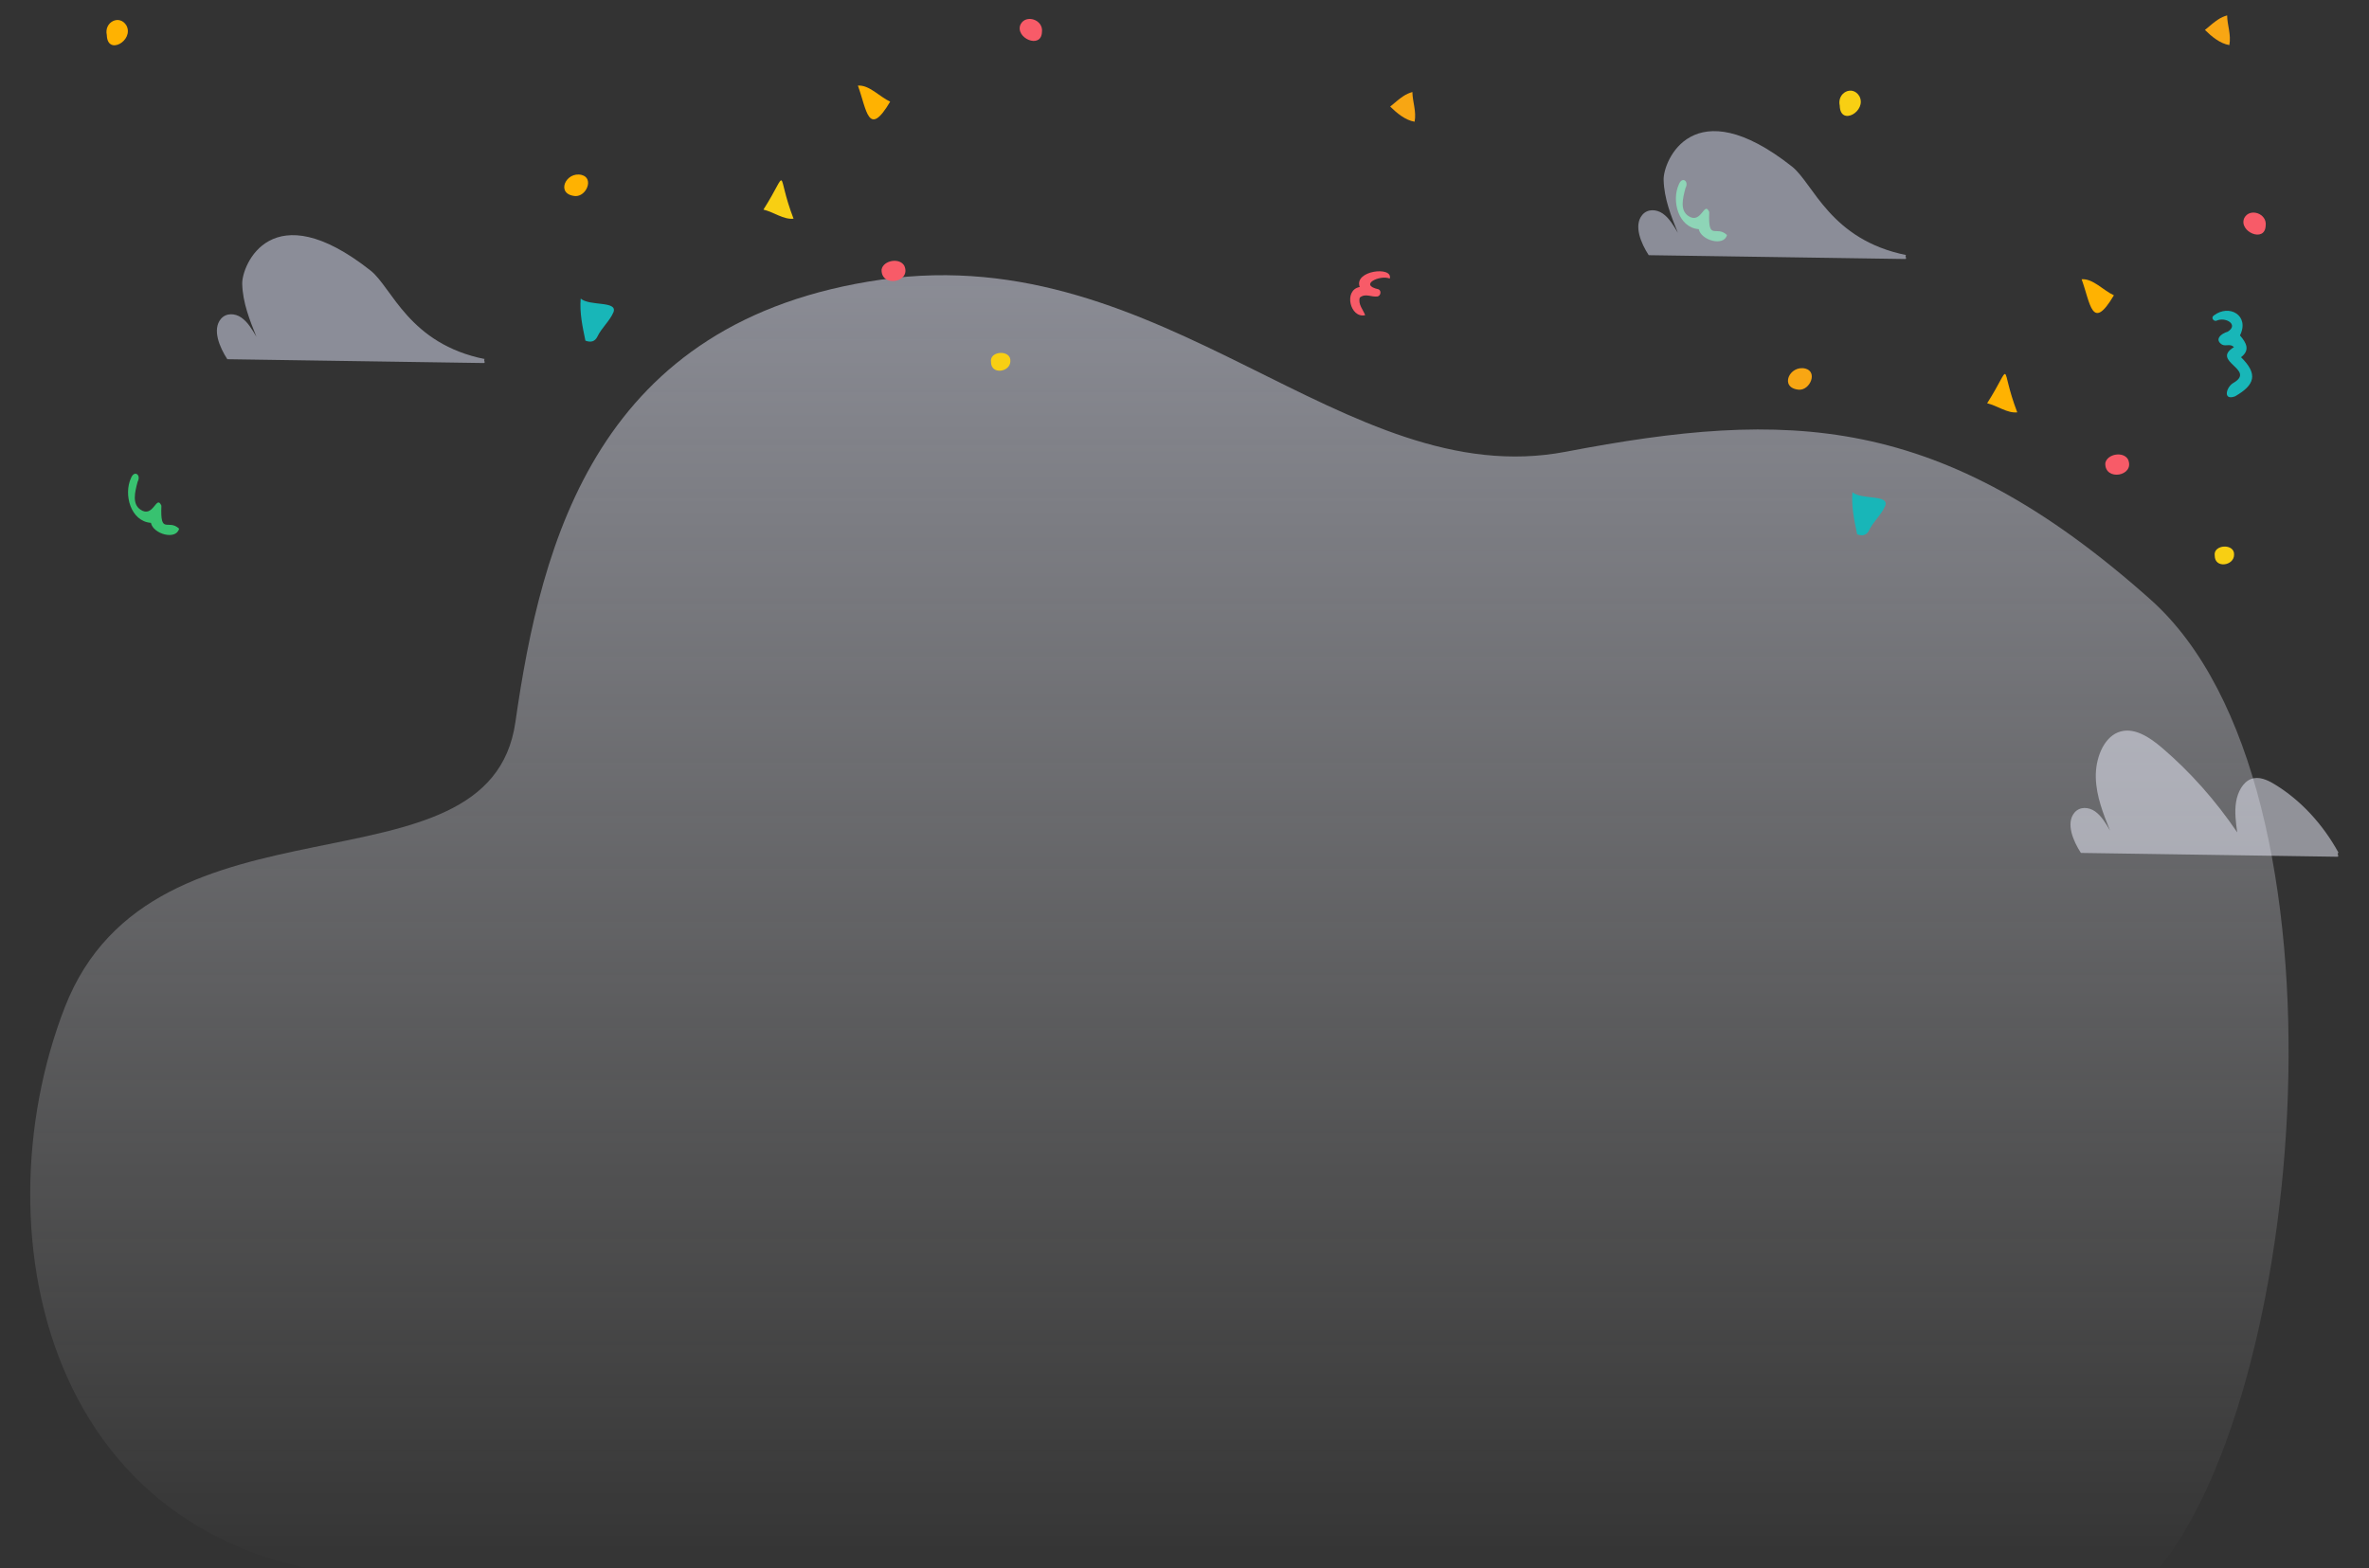 <svg viewBox="80 160 2960 1960" xmlns="http://www.w3.org/2000/svg" overflow="visible" xmlns:xlink="http://www.w3.org/1999/xlink" width="2960px" height="1960px"><rect x="80" y="160" width="2960" height="1960" fill="#333333" stroke="none"/><defs><linearGradient x1="50%" y1="0%" x2="50%" y2="100%" id="masterbackgroundparty-linearGradient-1"><stop stop-color="#E7EAFD" offset="0%"/><stop stop-color="#FFF" stop-opacity="0" offset="100%"/></linearGradient></defs><g id="Master/Background/Party" stroke="none" stroke-width="1" fill="none" fill-rule="evenodd"><path d="M161.005,1418.731 C271.901,1134 691.489,1288.922 723.943,1062.614 C756.397,836.305 826.154,560.034 1181.367,509.396 C1536.58,458.758 1759.133,777.549 2036.562,724.51 C2313.992,671.47 2504.385,675.167 2767,909.242 C3029.615,1143.317 2962,1919.282 2767,2132.037 C2036.562,2132.037 1038.117,2132.037 588.369,2132.037 C138.62,2132.037 50.108,1703.463 161.005,1418.731 Z" id="Background" fill="url(#masterbackgroundparty-linearGradient-1)" opacity=".5"/><path d="M1778.959,518.665 C1771.198,497.886 1820.811,492.282 1816.483,508.111 C1804.245,503.064 1777.006,515.975 1802.484,521.541 C1806.303,523.453 1805.19,529.518 1801.3,530.465 C1793.595,531.663 1786.045,525.993 1779.005,531.931 C1776.679,540.435 1783.08,546.721 1785.758,553.896 C1766.903,558.241 1758.313,522.39 1778.959,518.665" id="Confetti-1" fill="#F85B68"/><path d="M2871.274,593.829 C2866.808,589.026 2861.341,593.169 2856.457,590.673 C2846.274,584.37 2855.407,576.732 2863.327,574.577 C2877.949,565.743 2860.429,555.367 2849.232,560.881 C2845.625,561.738 2842.432,557.023 2845.87,554.422 C2865.423,539.262 2891.204,554.456 2878.781,579.161 C2886.915,588.493 2891.653,597.634 2880.11,606.407 C2901.458,627.433 2897.751,640.903 2872.583,655.332 C2856.719,661.129 2861.71,642.993 2871.087,638.212 C2898.782,621.521 2841.832,611.72 2871.274,593.829" id="Confetti-2" fill="#18B6B8"/><path d="M2400.463,827.721 C2396.789,810.129 2393.095,792.992 2394.551,775.148 C2406.107,784.963 2440.743,777.633 2435.558,792.053 C2430.722,803.515 2420.536,811.658 2415.244,823.01 C2412.367,828.534 2407.626,830.377 2400.463,827.721" id="Confetti-3" fill="#18B6B8"/><path d="M2202.577,446.405 C2177.012,444.389 2168.291,410.791 2177.664,390.471 C2181.8,379.907 2190.658,386.422 2185.965,395.028 C2182.391,408.388 2178.983,422.676 2189.424,429.829 C2205.901,441.119 2209.366,410.254 2215.669,424.986 C2214.054,462.497 2224.079,440.798 2237.802,453.659 C2234.199,468.483 2205.413,460.485 2202.577,446.405" id="Confetti-4" fill="#38C270"/><path d="M2721.256,529.028 C2693.742,575.569 2691.889,538.812 2680.923,508.982 C2695.012,507.847 2707.971,522.905 2721.256,529.028" id="Confetti-5" fill="#FFB201"/><path d="M2600.503,675.306 C2588.061,676.666 2575.876,667.06 2562.879,663.953 C2596.059,611.738 2577.539,615.364 2600.503,675.306" id="Confetti-6" fill="#FFB201"/><path d="M2378.702,292.147 C2374.963,275.78 2394.577,265.846 2403.238,280.184 C2413.001,298.859 2379.409,318.343 2378.702,292.147" id="Confetti-7" fill="#F8CF13"/><path d="M2862.741,179.234 C2862.912,191.566 2867.984,203.279 2865.493,216.341 C2853.92,214.501 2843.235,205.509 2834.996,197.42 C2850.279,184.42 2854.23,181.805 2862.741,179.234" id="Confetti-8" fill="#F8A613"/><path d="M2327.796,647.022 C2302.55,644.916 2315.991,615.61 2335.904,620.656 C2351.362,624.784 2341.692,647.681 2327.796,647.022" id="Confetti-9" fill="#F8A613"/><path d="M2910.893,442.04 C2910.024,464.011 2876.867,449.473 2884.092,432.605 C2890.759,419.283 2912.971,426.613 2910.893,442.04" id="Confetti-10" fill="#F85B68"/><path d="M2739.027,734.35 C2733.326,723.62 2712.756,727.157 2710.52,738.76 C2709.534,761.771 2747.783,755.141 2739.027,734.35" id="Confetti-11" fill="#F85B68"/><path d="M2847.228,854.418 C2844.997,840.206 2872.485,838.63 2871.428,853.466 C2871.273,867.13 2847.275,870.822 2847.228,854.418" id="Confetti-12" fill="#F8CF13"/><path d="M811.463,585.721 C807.789,568.129 804.095,550.992 805.551,533.148 C817.107,542.963 851.743,535.633 846.558,550.053 C841.722,561.515 831.536,569.658 826.244,581.01 C823.367,586.534 818.626,588.377 811.463,585.721" id="Confetti-13" fill="#18B6B8"/><path d="M1192.256,287.029 C1164.742,333.57 1162.889,296.813 1151.923,266.983 C1166.012,265.848 1178.971,280.906 1192.256,287.029" id="Confetti-14" fill="#FFB201"/><path d="M1071.503,433.306 C1059.061,434.666 1046.876,425.06 1033.879,421.953 C1067.059,369.738 1048.539,373.364 1071.503,433.306" id="Confetti-15" fill="#F8CF13"/><path d="M213.468,203.872 C209.729,187.505 229.343,177.571 238.004,191.909 C247.767,210.584 214.175,230.068 213.468,203.872" id="Confetti-16" fill="#FFB201"/><path d="M798.796,405.023 C773.55,402.917 786.991,373.611 806.904,378.657 C822.362,382.785 812.692,405.682 798.796,405.023" id="Confetti-17" fill="#FFB201"/><path d="M1381.893,200.041 C1381.024,222.012 1347.867,207.474 1355.092,190.606 C1361.759,177.284 1383.971,184.614 1381.893,200.041" id="Confetti-18" fill="#F85B68"/><path d="M1210.027,492.35 C1204.326,481.621 1183.756,485.157 1181.52,496.76 C1180.534,519.772 1218.783,513.142 1210.027,492.35" id="Confetti-19" fill="#F85B68"/><path d="M1318.229,612.419 C1315.998,598.207 1343.486,596.631 1342.429,611.467 C1342.274,625.131 1318.276,628.823 1318.229,612.419" id="Confetti-20" fill="#F8CF13"/><path d="M1844.745,275 C1844.916,287.332 1849.988,299.045 1847.497,312.107 C1835.924,310.267 1825.239,301.275 1817,293.186 C1832.283,280.186 1836.234,277.571 1844.745,275" id="Confetti-21" fill="#F8A613"/><path d="M268.577,813.405 C243.012,811.389 234.291,777.791 243.664,757.471 C247.8,746.907 256.658,753.422 251.965,762.028 C248.391,775.388 244.983,789.676 255.424,796.829 C271.901,808.119 275.366,777.254 281.669,791.986 C280.054,829.497 290.079,807.798 303.802,820.659 C300.199,835.483 271.413,827.485 268.577,813.405" id="Confetti-22" fill="#38C270"/><g id="Flying Objects" opacity=".5" transform="translate(193, 135) scale(1 1)"><g id="Flying Objects/Cloud 2" stroke="none" stroke-width="1" fill="none" fill-rule="evenodd"><path d="M479.956,473.895 C489.613,459.137 499.1,436.733 487.998,423.548 C481.437,415.755 470.331,416.373 462.371,421.934 C454.409,427.495 448.858,436.87 443.559,445.961 C452.064,424.955 460.743,403.137 461.347,379.753 C461.95,356.369 424.683,265.573 301,363.097 C274.192,384.236 253.305,454.747 158,473.793 C160.945,473.793 156.579,478.67 159.524,478.67 L479.956,473.895 Z" id="cloud" fill="#E4E8FD" transform="translate(325.5, 398.772) scale(-1, 1) translate(-325.5, -398.772)"/></g></g><g id="Flying Objects" opacity=".5" transform="translate(2509, 752) scale(1 1)"><g id="Flying Objects/Cloud 1" stroke="none" stroke-width="1" fill="none" fill-rule="evenodd"><path d="M479.956,473.895 C489.613,459.137 499.1,436.733 487.998,423.548 C481.437,415.755 470.331,416.373 462.371,421.934 C454.409,427.495 448.858,436.87 443.559,445.961 C452.064,424.955 460.743,403.137 461.347,379.753 C461.95,356.369 452.155,330.873 433.866,323.328 C414.906,315.504 394.716,328.774 378.352,342.761 C343.415,372.621 311.812,408.19 284.666,448.196 C286.381,435.639 288.097,422.76 286.097,410.263 C284.098,397.765 277.574,385.527 267.573,381.605 C257.657,377.714 246.936,382.624 237.627,388.304 C205.589,407.843 177.856,437.617 158,473.793 C160.945,473.793 156.579,478.67 159.524,478.67 L479.956,473.895 Z" id="cloud" fill="#F0F1FF" transform="translate(325.5, 399.835) scale(-1, 1) translate(-325.5, -399.835)"/></g></g><g id="Flying Objects" opacity=".5" transform="translate(1969, 5) scale(1 1)"><g id="Flying Objects/Cloud 2" stroke="none" stroke-width="1" fill="none" fill-rule="evenodd"><path d="M479.956,473.895 C489.613,459.137 499.1,436.733 487.998,423.548 C481.437,415.755 470.331,416.373 462.371,421.934 C454.409,427.495 448.858,436.87 443.559,445.961 C452.064,424.955 460.743,403.137 461.347,379.753 C461.95,356.369 424.683,265.573 301,363.097 C274.192,384.236 253.305,454.747 158,473.793 C160.945,473.793 156.579,478.67 159.524,478.67 L479.956,473.895 Z" id="cloud" fill="#E4E8FD" transform="translate(325.5, 398.772) scale(-1, 1) translate(-325.5, -398.772)"/></g></g></g></svg>